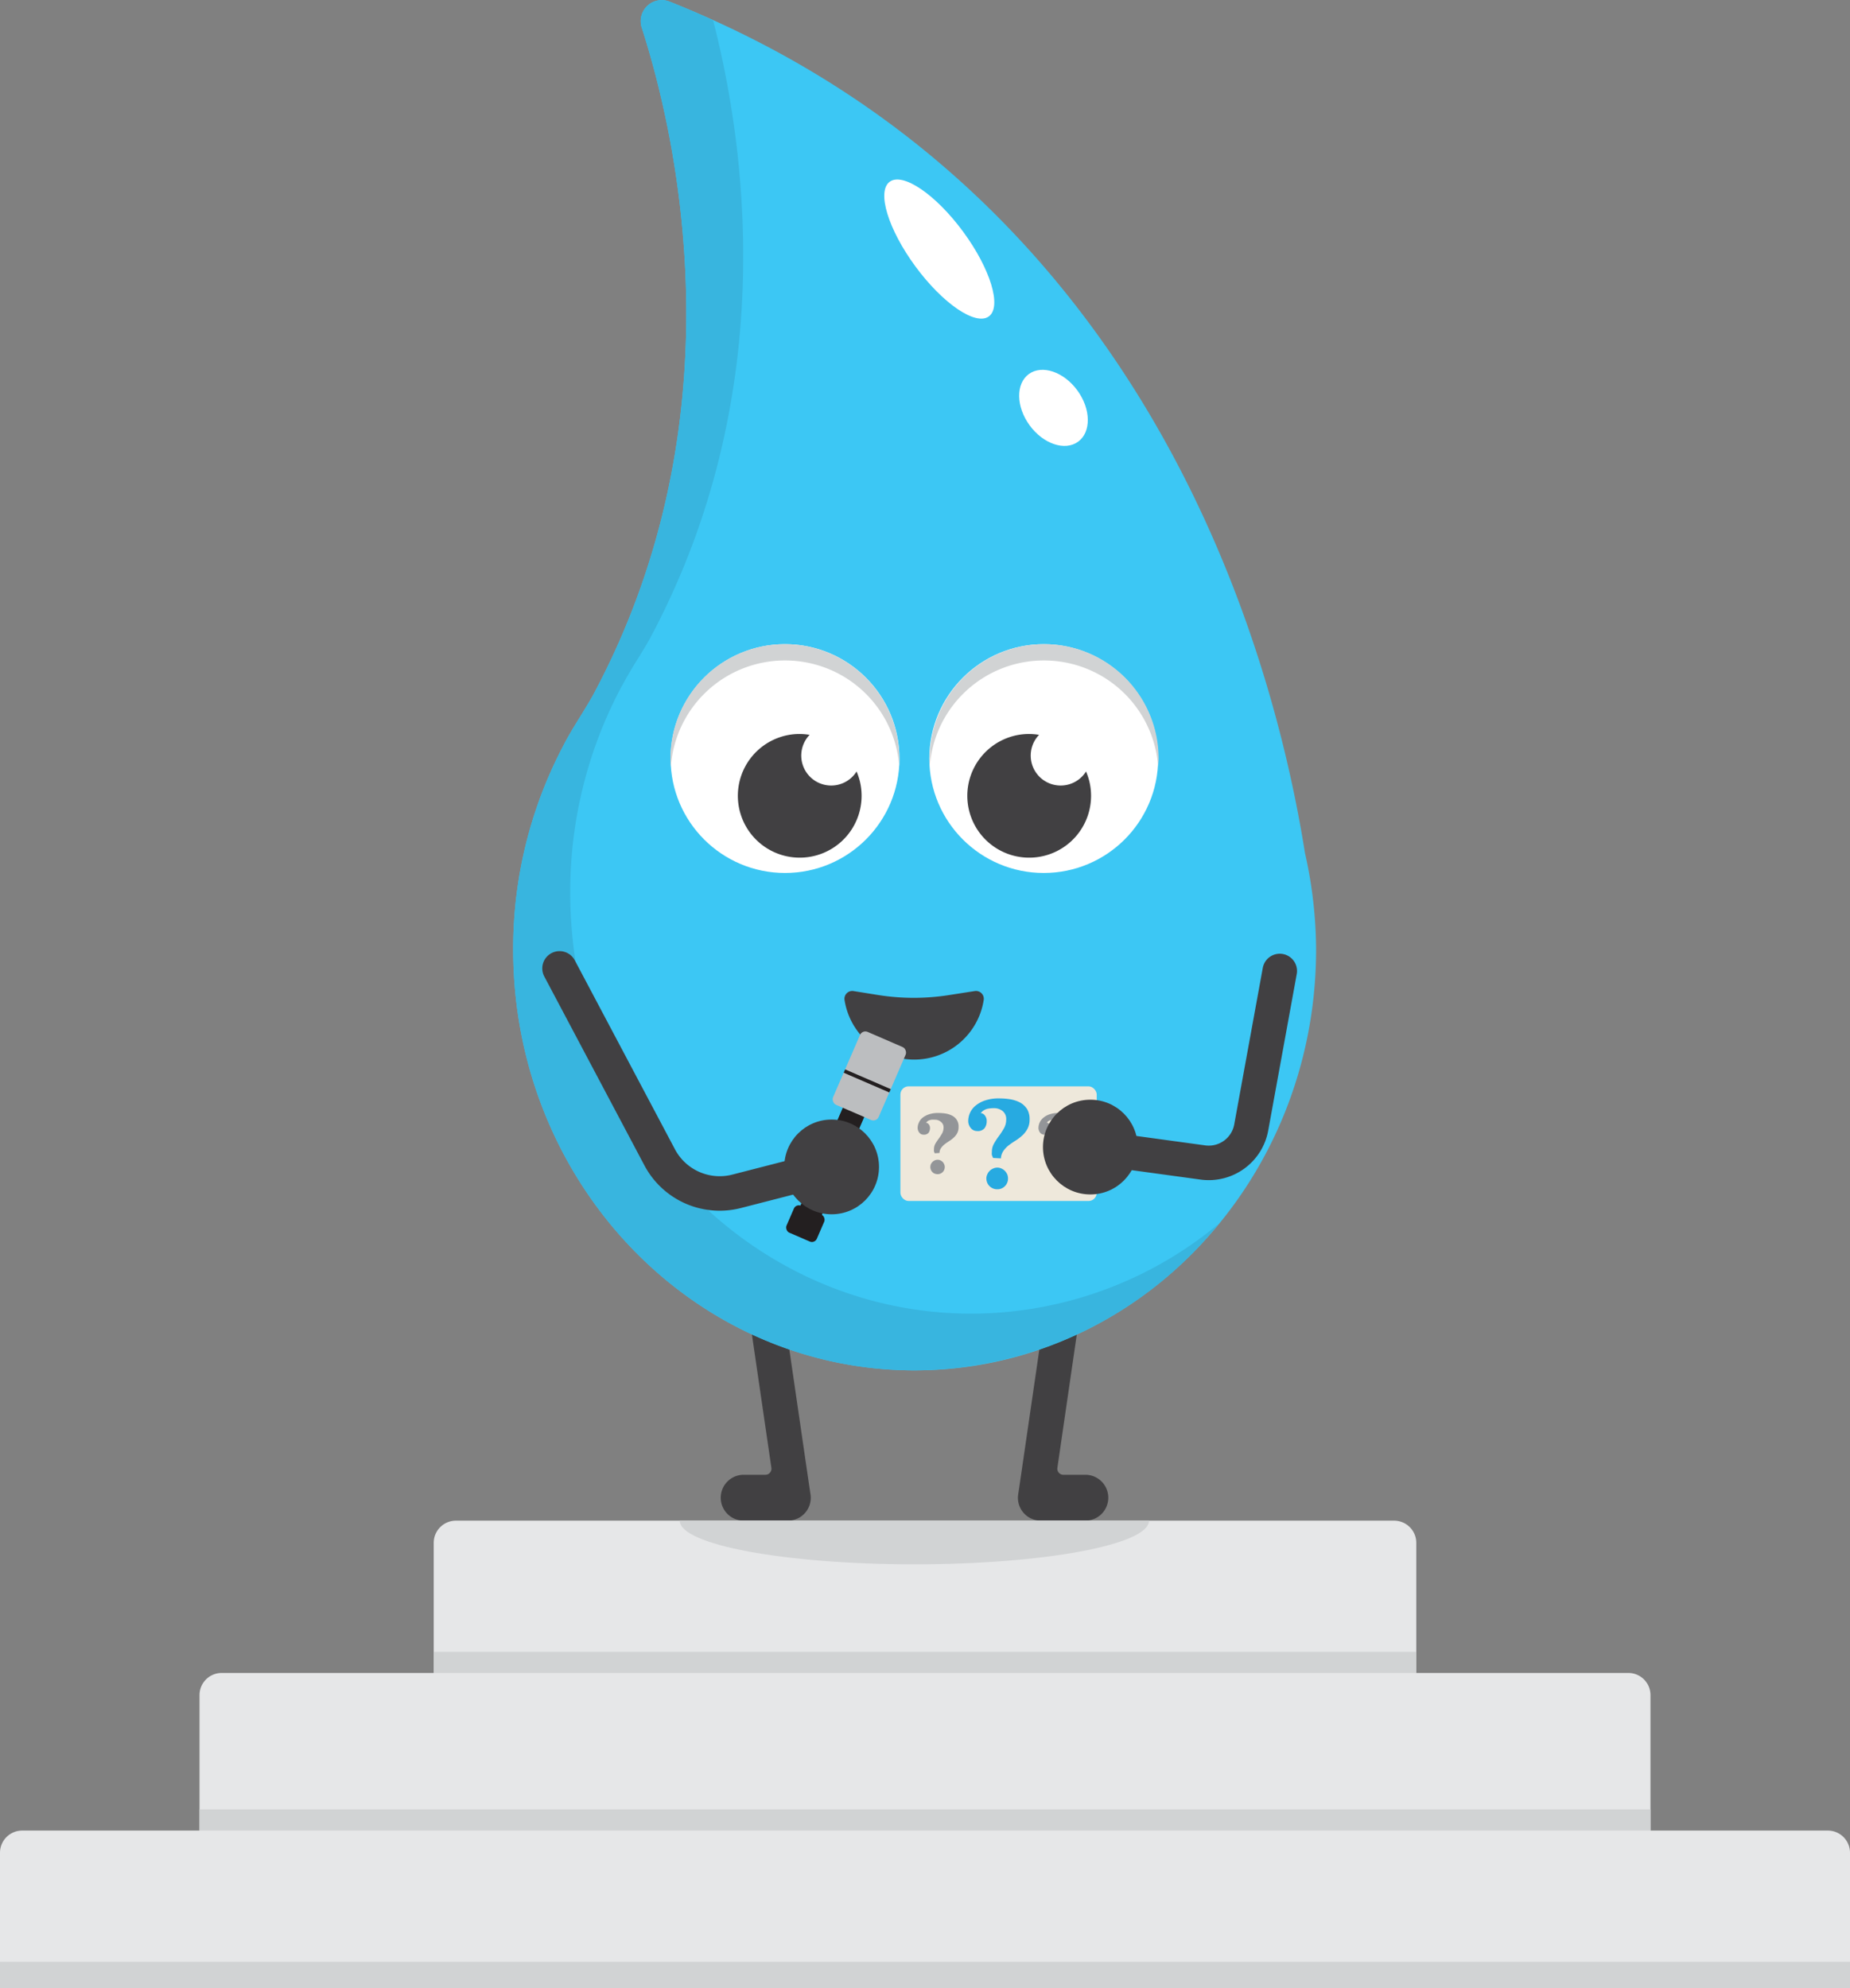 <svg xmlns="http://www.w3.org/2000/svg" viewBox="0 0 214.38 230.45"><rect x="0" y="0" width="214.38" height="230.45" fill="#808080" stroke="none"/><g style="isolation:isolate"><g id="Layer_2" data-name="Layer 2"><path d="M122.53,170.13l3.28-22.53-4-.58-3.67,25.17-.15,1a2.65,2.65,0,0,0,2.62,3.06h5.16a2.66,2.66,0,0,0,2.66-2.66h0a2.66,2.66,0,0,0-2.66-2.66h-2.51A.7.7,0,0,1,122.53,170.13Z" style="fill:#414042"/><path d="M89.39,170.13,86.1,147.6l4-.58,3.67,25.17.15,1a2.65,2.65,0,0,1-2.62,3.06H86.17a2.66,2.66,0,0,1-2.65-2.66h0a2.66,2.66,0,0,1,2.65-2.66h2.52A.7.7,0,0,0,89.39,170.13Z" style="fill:#414042"/><path d="M151.22,98.86c-3.7-23.31-18.13-76.6-73.64-98.68a2.44,2.44,0,0,0-3.22,3c3.91,12.13,11.69,45.05-5.62,77.36-.56,1-1.18,2-1.8,3s-1.21,2-1.75,3.06l0,0h0a50.45,50.45,0,0,0-5.72,23.44c0,27,20.83,48.79,46.52,48.79s46.52-21.84,46.52-48.79A51.44,51.44,0,0,0,151.22,98.86Z" style="fill:#3cc7f4"/><path d="M112.6,152.26c-25.69,0-46.52-21.84-46.52-48.79A50.45,50.45,0,0,1,71.8,80h0l0,0c.54-1,1.13-2.06,1.75-3.06s1.25-2,1.8-3c15-28.08,11.14-56.62,7.29-71.57C81,1.59,79.32.87,77.58.18a2.44,2.44,0,0,0-3.22,3c3.91,12.13,11.69,45.05-5.62,77.36-.56,1-1.18,2-1.8,3s-1.21,2-1.75,3.06l0,0h0a50.45,50.45,0,0,0-5.72,23.44c0,27,20.83,48.79,46.52,48.79a45.52,45.52,0,0,0,35.25-17A44.94,44.94,0,0,1,112.6,152.26Z" style="fill:#38b5df"/><circle cx="120.95" cy="87.92" r="13.26" style="fill:#fff"/><circle cx="90.97" cy="87.92" r="13.26" style="fill:#fff"/><path d="M91,76.55a13.26,13.26,0,0,1,13.21,12.31c0-.31,0-.62,0-.94a13.26,13.26,0,1,0-26.52,0c0,.32,0,.63.05.94A13.25,13.25,0,0,1,91,76.55Z" style="fill:#d1d3d4"/><path d="M121,76.55a13.26,13.26,0,0,1,13.21,12.31c0-.31.05-.62.05-.94a13.26,13.26,0,1,0-26.52,0c0,.32,0,.63,0,.94A13.25,13.25,0,0,1,121,76.55Z" style="fill:#d1d3d4"/><path d="M99.82,91.66a7,7,0,0,0-.56-2.24,3.47,3.47,0,1,1-5.44-4.25,7.1,7.1,0,0,0-1.73-.08,7.17,7.17,0,1,0,7.73,6.57Z" style="fill:#414042"/><path d="M126.41,91.66a7,7,0,0,0-.56-2.24,3.47,3.47,0,1,1-5.44-4.25,7,7,0,0,0-1.72-.08,7.17,7.17,0,1,0,7.72,6.57Z" style="fill:#414042"/><path d="M113,114.86a.91.91,0,0,1,1,1,8.16,8.16,0,0,1-16.14,0,.91.91,0,0,1,1-1l2.93.47a26.22,26.22,0,0,0,8.2,0Z" style="fill:#414042"/><ellipse cx="108.84" cy="28.86" rx="3.42" ry="9.69" transform="translate(4.1 70.19) rotate(-36.38)" style="fill:#fff"/><ellipse cx="121.63" cy="46.66" rx="3.42" ry="4.84" transform="matrix(0.81, -0.59, 0.59, 0.81, -3.97, 81.24)" style="fill:#fff"/><path d="M64.84,112.24l11.61,21.91a7.87,7.87,0,0,0,8.9,3.93l11-2.83" style="fill:none;stroke:#414042;stroke-linecap:round;stroke-miterlimit:10;stroke-width:4px"/><rect x="95.01" y="126.24" width="2.71" height="17.12" transform="translate(61.49 -27.19) rotate(23.41)" style="fill:#231f20"/><rect x="91.41" y="140.12" width="3.83" height="3.4" rx="0.62" transform="translate(64.03 -25.4) rotate(23.41)" style="fill:#231f20"/><rect x="97.86" y="120.1" width="5.76" height="9.21" rx="0.67" transform="translate(57.84 -29.76) rotate(23.41)" style="fill:#bcbec0"/><rect x="97.61" y="125.07" width="5.76" height="0.42" transform="translate(58.05 -29.61) rotate(23.41)" style="fill:#231f20"/><circle cx="96.37" cy="135.25" r="5.49" style="fill:#414042"/><rect x="104.34" y="125.91" width="22.75" height="13.29" rx="0.95" style="fill:#eee8db"/><path d="M52.83,176.25H161.55a2.57,2.57,0,0,1,2.57,2.57v15.7a0,0,0,0,1,0,0H50.26a0,0,0,0,1,0,0v-15.7A2.57,2.57,0,0,1,52.83,176.25Z" style="fill:#e6e7e8"/><rect x="50.26" y="191.45" width="113.86" height="3.07" style="fill:#d1d3d4;mix-blend-mode:darken"/><path d="M25.69,193.9h163a2.57,2.57,0,0,1,2.57,2.57v15.7a0,0,0,0,1,0,0H23.12a0,0,0,0,1,0,0v-15.7A2.57,2.57,0,0,1,25.69,193.9Z" style="fill:#e6e7e8"/><rect x="23.12" y="209.72" width="168.14" height="3.07" style="fill:#d1d3d4;mix-blend-mode:darken"/><path d="M2.57,212.17H211.81a2.57,2.57,0,0,1,2.57,2.57v15.7a0,0,0,0,1,0,0H0a0,0,0,0,1,0,0v-15.7A2.57,2.57,0,0,1,2.57,212.17Z" style="fill:#e6e7e8"/><rect y="227.38" width="214.38" height="3.07" style="fill:#d1d3d4;mix-blend-mode:darken"/><path d="M108.32,133.67a1.36,1.36,0,0,1-.09-.23.85.85,0,0,1,0-.23,1.33,1.33,0,0,1,.17-.67c.12-.2.25-.39.39-.58s.26-.39.38-.59a1.42,1.42,0,0,0,.17-.7A.79.79,0,0,0,109,130a1,1,0,0,0-.67-.22,2.42,2.42,0,0,0-.42,0,1.66,1.66,0,0,0-.29.09.93.93,0,0,0-.18.12l-.14.14a.44.44,0,0,1,.33.19.68.68,0,0,1,.14.44,1,1,0,0,1-.16.53.69.69,0,0,1-.59.22.59.59,0,0,1-.48-.22.88.88,0,0,1-.2-.57,1.39,1.39,0,0,1,.13-.58,1.42,1.42,0,0,1,.4-.56,2.35,2.35,0,0,1,.74-.41,3.13,3.13,0,0,1,1.13-.17,5,5,0,0,1,.88.07,2.46,2.46,0,0,1,.75.26,1.36,1.36,0,0,1,.71,1.28,1.49,1.49,0,0,1-.16.73,1.85,1.85,0,0,1-.4.51,3.42,3.42,0,0,1-.52.4c-.18.12-.36.24-.53.37a2.08,2.08,0,0,0-.41.43,1,1,0,0,0-.19.58Zm.33.75a.72.72,0,0,1,.33.07,1.2,1.2,0,0,1,.26.18,1,1,0,0,1,.17.27.71.71,0,0,1,.07.32.82.82,0,0,1-.83.83.88.88,0,0,1-.33-.06.71.71,0,0,1-.27-.18.8.8,0,0,1-.18-.27.88.88,0,0,1,0-.64,1,1,0,0,1,.19-.27,1,1,0,0,1,.26-.18A.75.75,0,0,1,108.65,134.42Z" style="fill:#939598"/><path d="M115.08,134.21c-.06-.12-.1-.24-.14-.34a1.34,1.34,0,0,1,0-.35,1.88,1.88,0,0,1,.26-1q.25-.44.57-.87a8.25,8.25,0,0,0,.57-.88,2,2,0,0,0,.26-1,1.18,1.18,0,0,0-.42-1,1.57,1.57,0,0,0-1-.33,3.65,3.65,0,0,0-.63.05,1.39,1.39,0,0,0-.42.13,1.32,1.32,0,0,0-.29.19c-.07.07-.14.13-.2.2a.66.66,0,0,1,.49.28,1,1,0,0,1,.21.67,1.34,1.34,0,0,1-.24.79,1,1,0,0,1-.88.34.93.93,0,0,1-.73-.35,1.29,1.29,0,0,1-.29-.85,2.36,2.36,0,0,1,.19-.87,2.26,2.26,0,0,1,.61-.83,3.44,3.44,0,0,1,1.11-.63,4.9,4.9,0,0,1,1.69-.25,8,8,0,0,1,1.32.11,3.76,3.76,0,0,1,1.13.39,2.33,2.33,0,0,1,.78.75,2.27,2.27,0,0,1,.28,1.18,2.21,2.21,0,0,1-.24,1.08,2.9,2.9,0,0,1-.6.78,5.6,5.6,0,0,1-.77.59,9.39,9.39,0,0,0-.8.55,2.93,2.93,0,0,0-.62.65,1.64,1.64,0,0,0-.29.87Zm.49,1.12a1.14,1.14,0,0,1,.49.11,1.36,1.36,0,0,1,.39.27,1.56,1.56,0,0,1,.27.4,1.28,1.28,0,0,1,.09.48,1.23,1.23,0,0,1-.36.89,1.19,1.19,0,0,1-.88.36,1.24,1.24,0,0,1-.9-.36,1.18,1.18,0,0,1-.27-.4,1.34,1.34,0,0,1-.1-.49,1.13,1.13,0,0,1,.11-.48,1.27,1.27,0,0,1,.67-.67A1.17,1.17,0,0,1,115.57,135.33Z" style="fill:#27aae1"/><path d="M122.26,133.65a1,1,0,0,1-.09-.22.85.85,0,0,1,0-.23,1.37,1.37,0,0,1,.17-.68l.38-.57c.14-.19.27-.39.39-.59a1.45,1.45,0,0,0,.17-.7A.79.79,0,0,0,123,130a1,1,0,0,0-.67-.22,2.42,2.42,0,0,0-.42,0,1,1,0,0,0-.29.09.88.88,0,0,0-.19.12l-.13.13a.54.54,0,0,1,.33.19.71.71,0,0,1,.13.45.88.88,0,0,1-.16.53.66.66,0,0,1-.58.22.62.62,0,0,1-.49-.23.89.89,0,0,1-.19-.57,1.57,1.57,0,0,1,.53-1.13,2.18,2.18,0,0,1,.74-.42,3.36,3.36,0,0,1,1.13-.17,5.05,5.05,0,0,1,.88.08,2.46,2.46,0,0,1,.75.26,1.39,1.39,0,0,1,.52.5,1.46,1.46,0,0,1,.19.78,1.49,1.49,0,0,1-.16.73,2.2,2.2,0,0,1-.4.51,3.42,3.42,0,0,1-.52.4c-.19.11-.36.24-.53.36a2.12,2.12,0,0,0-.41.44,1,1,0,0,0-.19.57Zm.33.76a.83.83,0,0,1,.59.25,1,1,0,0,1,.17.27.82.82,0,0,1-.17.91.81.81,0,0,1-.59.24.72.72,0,0,1-.33-.07.73.73,0,0,1-.27-.17.8.8,0,0,1-.18-.27.88.88,0,0,1-.07-.33.82.82,0,0,1,.07-.31,1,1,0,0,1,.19-.27.68.68,0,0,1,.26-.18A.72.72,0,0,1,122.59,134.41Z" style="fill:#939598"/><path d="M148.3,112.54,145,130.64a5,5,0,0,1-5.65,4.09l-13-1.78" style="fill:none;stroke:#414042;stroke-linecap:round;stroke-miterlimit:10;stroke-width:4px"/><circle cx="126.35" cy="132.95" r="5.49" style="fill:#414042"/><path d="M78.77,176.25c0,2.79,12.17,5.06,27.19,5.06s27.19-2.27,27.19-5.06Z" style="fill:#d1d3d4;mix-blend-mode:darken"/></g></g></svg>